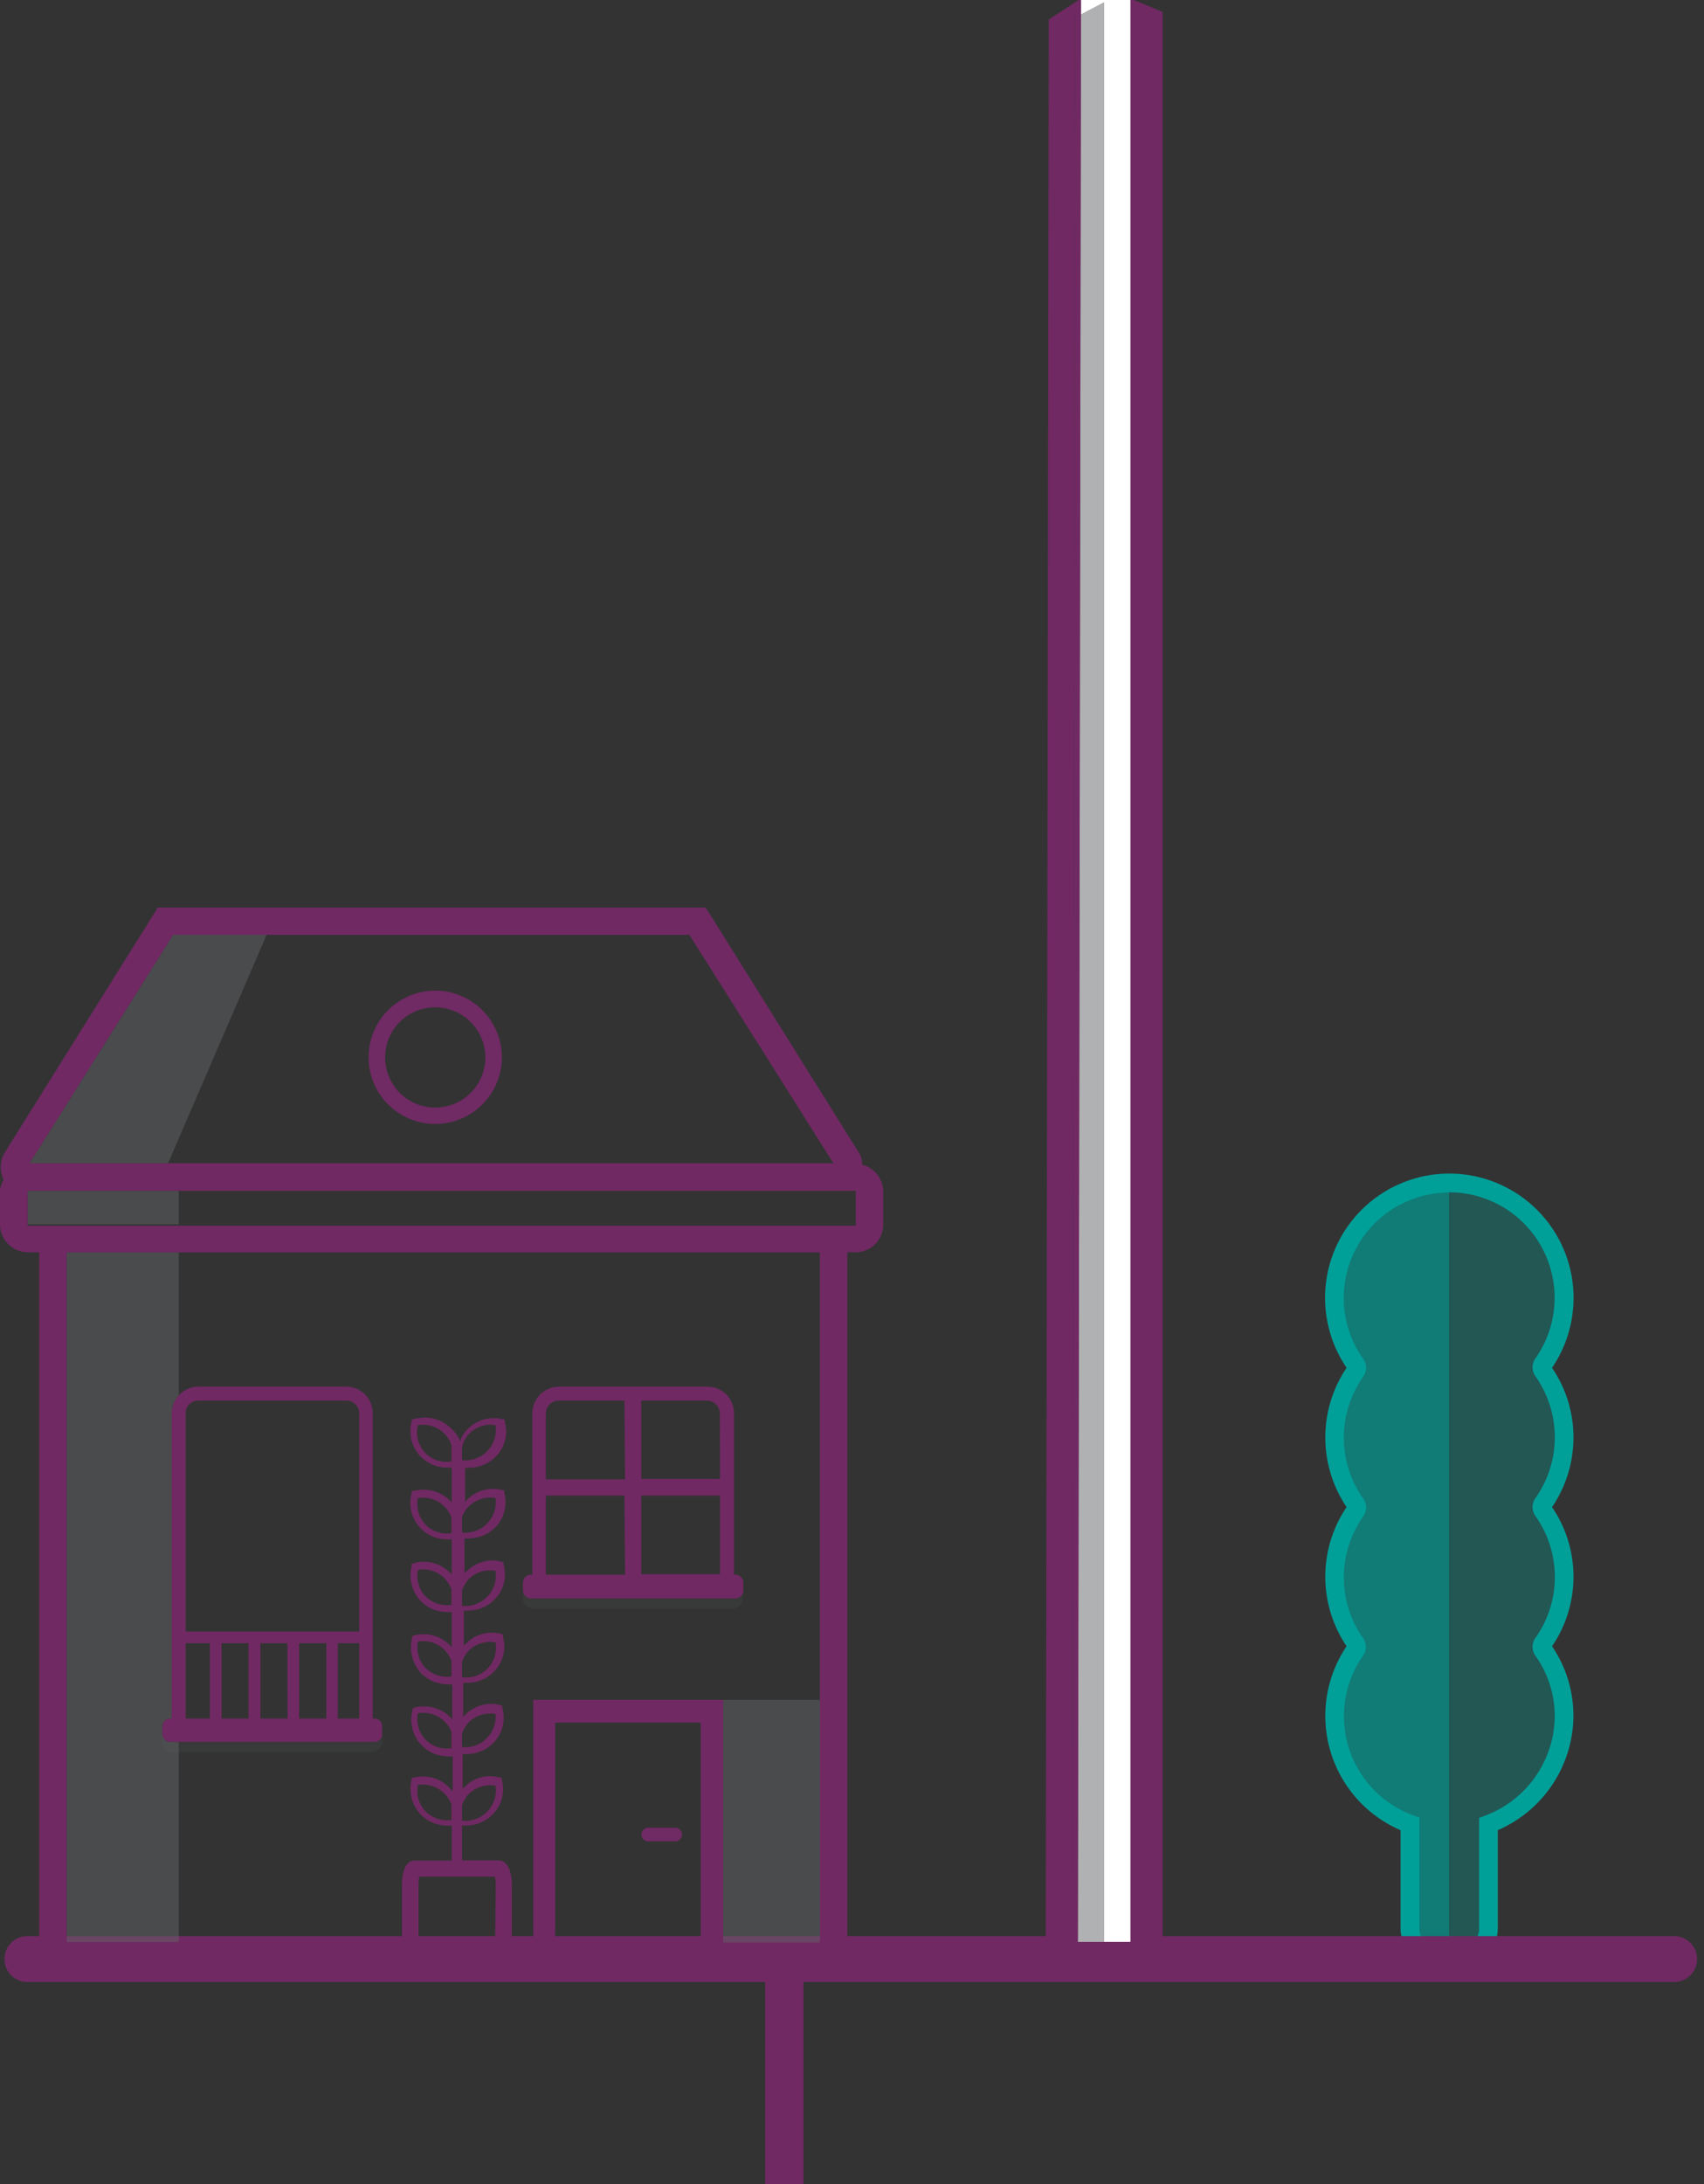 <svg id="Calque_1" data-name="Calque 1" xmlns="http://www.w3.org/2000/svg" viewBox="0 0 111.23 142.53"><rect x="0" y="0" width="111.23" height="142.53" fill="#333333" stroke="none"/><defs><style>.cls-1,.cls-2,.cls-3{fill:#00a099;}.cls-1{opacity:0.33;}.cls-2{opacity:0.66;}.cls-4{fill:none;stroke:#702963;stroke-linecap:round;stroke-miterlimit:10;stroke-width:3px;}.cls-5{fill:#702963;}.cls-6{fill:#fff;}.cls-7,.cls-8{fill:#636466;}.cls-7{opacity:0.5;}.cls-8{opacity:0.12;}.cls-9{fill:#702a64;}</style></defs><path class="cls-1" d="M99.8,79.31a7.47,7.47,0,0,1,.91,9.73.38.38,0,0,0,0,.41,7.47,7.47,0,0,1,0,8.68.38.38,0,0,0,0,.41,7.45,7.45,0,0,1,0,8.67.36.36,0,0,0,0,.41,7.45,7.45,0,0,1,1.38,4.62A7.57,7.57,0,0,1,97.16,119v6.82a1.75,1.75,0,0,1-1.75,1.75h-.8V77.22A7.41,7.41,0,0,1,99.8,79.31Z"/><path class="cls-2" d="M89.41,79.24a7.43,7.43,0,0,0-2.29,5.4A7.51,7.51,0,0,0,88.5,89a.34.34,0,0,1,0,.41,7.5,7.5,0,0,0,0,8.67.34.34,0,0,1,0,.41,7.51,7.51,0,0,0,0,8.68.35.35,0,0,1,0,.4,7.41,7.41,0,0,0-1.39,4.62,7.57,7.57,0,0,0,4.93,6.76v6.82a1.75,1.75,0,0,0,1.75,1.75h.81V77.16A7.46,7.46,0,0,0,89.41,79.24Z"/><path class="cls-3" d="M91.42,125.82v-6.4a8.12,8.12,0,0,1-3.52-12,8.11,8.11,0,0,1,0-9.08,8.13,8.13,0,0,1,0-9.09,8.11,8.11,0,1,1,13.41,0,8.08,8.08,0,0,1,0,9.09,8.06,8.06,0,0,1,0,9.08,8.06,8.06,0,0,1,1.39,4.84,8.19,8.19,0,0,1-4.93,7.16v6.4a2.36,2.36,0,0,1-2.36,2.36H93.79A2.37,2.37,0,0,1,91.42,125.82Zm2.92-48A6.88,6.88,0,0,0,89,88.7a1,1,0,0,1,0,1.11,6.89,6.89,0,0,0,0,8,1,1,0,0,1,0,1.12,6.89,6.89,0,0,0,0,8A1,1,0,0,1,89,108a6.88,6.88,0,0,0,3.25,10.45l.4.15v7.24A1.14,1.14,0,0,0,93.79,127h1.62a1.14,1.14,0,0,0,1.14-1.14v-7.24l.4-.15a7,7,0,0,0,4.53-6.21,6.76,6.76,0,0,0-1.27-4.24,1,1,0,0,1,0-1.12,6.87,6.87,0,0,0,0-8,1,1,0,0,1,0-1.12,6.89,6.89,0,0,0,0-8,1,1,0,0,1,0-1.12,6.88,6.88,0,0,0-5.61-10.86Z"/><line id="Ligne_1096" data-name="Ligne 1096" class="cls-4" x1="1.79" y1="127.83" x2="109.28" y2="127.83"/><rect id="Rectangle_12825" data-name="Rectangle 12825" class="cls-5" x="49.95" y="127.83" width="2.5" height="14.7"/><polygon class="cls-6" points="72.06 0.16 72.06 126.71 73.8 126.71 73.8 0 70.56 0 70.56 0.95 72.06 0.16"/><polygon class="cls-6" points="70.56 0.95 70.36 126.71 72.06 126.71 72.06 0.16 70.56 0.95"/><polygon class="cls-7" points="70.56 0.95 70.36 126.71 72.06 126.71 72.06 0.16 70.56 0.95"/><polygon class="cls-5" points="68.26 127.76 68.26 128.81 75.89 128.81 75.89 0.78 74.02 0 73.8 0 73.8 126.71 72.06 126.71 72.06 127.08 69.98 127.08 70.18 1.16 70.56 0.95 70.56 0 70.41 0 68.46 1.27 68.26 127.76"/><polygon class="cls-5" points="70.56 0.95 70.18 1.16 69.98 127.08 72.06 127.08 72.06 126.71 70.36 126.71 70.56 0.95"/><polygon class="cls-7" points="17.41 60.99 10.97 75.9 1.92 75.9 2.62 74.81 11.3 60.99 17.41 60.99"/><rect class="cls-7" x="47.2" y="110.92" width="6.32" height="15.82"/><rect class="cls-7" x="1.8" y="77.7" width="9.87" height="2.19"/><path class="cls-7" d="M4.35,81.71h7.32v9.35a1.68,1.68,0,0,0-.46,1.15v19.93h-.09a.51.51,0,0,0-.52.48v.55a.52.52,0,0,0,.52.49h.55v13.09H4.35Z"/><path class="cls-8" d="M48.48,103.79v.48a.7.7,0,0,1-.67.7h-13a.71.71,0,0,1-.7-.7v-.48a.53.53,0,0,0,.52.51H48A.53.53,0,0,0,48.48,103.79Z"/><path class="cls-8" d="M24.94,113.17v.49a.67.67,0,0,1-.67.66h-13a.68.68,0,0,1-.7-.66v-.49a.52.52,0,0,0,.52.49h13.3A.49.49,0,0,0,24.94,113.17Z"/><path class="cls-9" d="M42.39,120.15H44a.45.45,0,1,0,0-.89H42.39a.45.45,0,1,0,0,.89Z"/><path class="cls-5" d="M48,102.75h-.09V92.21a1.73,1.73,0,0,0-1.73-1.73H36.48a1.75,1.75,0,0,0-1.73,1.73v10.54h-.09a.52.52,0,0,0-.52.49v.55a.53.53,0,0,0,.52.51H48a.53.53,0,0,0,.52-.51v-.55A.52.52,0,0,0,48,102.75Zm-7.2,0H35.63V97.59h5.13Zm0-6.22H35.63V92.21a.85.85,0,0,1,.85-.82h4.28ZM47,102.72H41.86V97.59H47Zm0-6.22H41.86V91.39h4.28a.85.85,0,0,1,.85.82Z"/><path class="cls-5" d="M29.83,93.94s0,0,0,.07a.1.1,0,0,1,.06,0S29.83,94,29.83,93.94Z"/><path class="cls-5" d="M29.83,93.94s0,0,0,.07a.1.1,0,0,1,.06,0S29.83,94,29.83,93.94Z"/><path class="cls-5" d="M56.28,76a1.45,1.45,0,0,0-.21-.78l-10-16H10.3l-10,16a1.86,1.86,0,0,0-.06,1.76A1.64,1.64,0,0,0,0,77.7v2.18A1.82,1.82,0,0,0,1.8,81.71h.76v46.83H55.31V81.71h.55a1.8,1.8,0,0,0,1.79-1.83V77.7A1.81,1.81,0,0,0,56.28,76ZM2.62,74.81,11.3,61H45L54.4,75.9H1.92Zm29.7,51.94h-5V123a2.4,2.4,0,0,1,.06-.55h4.92a2.4,2.4,0,0,1,.06.55Zm-2.85-8a1.94,1.94,0,0,1-1.68-.55,1.89,1.89,0,0,1-.51-1.73,2,2,0,0,1,2.19,1.28Zm0-4.68a1.92,1.92,0,0,1-2.19-2.28A2,2,0,0,1,29.47,113Zm0-4.68a2,2,0,0,1-1.68-.54,1.93,1.93,0,0,1-.51-1.73,1.92,1.92,0,0,1,1.73.54,2,2,0,0,1,.46.73Zm0-4.67a2,2,0,0,1-1.68-.55,1.93,1.93,0,0,1-.51-1.73,1.94,1.94,0,0,1,1.73.54,2.09,2.09,0,0,1,.46.73Zm0-4.68a1.92,1.92,0,0,1-2.19-2.28,1.92,1.92,0,0,1,1.73.55,1.72,1.72,0,0,1,.46.73Zm0-4.68A1.92,1.92,0,0,1,27.28,93a1.92,1.92,0,0,1,1.73.55,1.9,1.9,0,0,1,.46.76Zm16.27,31.44h-9.5v-14.4h9.5Zm7.78,0H47.2V110.92H34.81v15.83h-1.4V123c0-1-.33-1.61-.88-1.61H30.16v-2.28a.89.89,0,0,0,.28,0,2.39,2.39,0,0,0,1.7-.7,2.31,2.31,0,0,0,.61-2.3l0-.12-.12,0a2.3,2.3,0,0,0-2.3.61.44.44,0,0,0-.13.15v-2.3a.89.89,0,0,0,.28,0,2.43,2.43,0,0,0,1.7-.7,2.34,2.34,0,0,0,.61-2.31l0-.12-.12-.06a2.37,2.37,0,0,0-2.3.63.57.57,0,0,0-.13.16V109.8a.89.89,0,0,0,.28,0,2.39,2.39,0,0,0,1.7-.7,2.34,2.34,0,0,0,.61-2.31l0-.12-.12-.06a2.38,2.38,0,0,0-2.3.64.44.44,0,0,0-.13.15v-2.31a.89.89,0,0,0,.28,0,2.39,2.39,0,0,0,1.7-.7,2.31,2.31,0,0,0,.61-2.3l0-.13-.12-.06a2.38,2.38,0,0,0-2.3.64.44.44,0,0,0-.13.15v-2.31a.89.89,0,0,0,.28,0,2.42,2.42,0,0,0,1.7-.69,2.34,2.34,0,0,0,.61-2.31l0-.15-.12,0a2.37,2.37,0,0,0-2.3.63.38.38,0,0,0-.13.16V95.77a.89.89,0,0,0,.28,0,2.43,2.43,0,0,0,1.7-.7,2.34,2.34,0,0,0,.61-2.31l0-.15-.12,0a2.38,2.38,0,0,0-2.3.64,1.86,1.86,0,0,0-.46.69s0,.07,0,.1a.1.1,0,0,0-.06,0s0,0,0-.07a2.07,2.07,0,0,0-.49-.69A2.43,2.43,0,0,0,27,92.61l-.13,0,0,.15a2.38,2.38,0,0,0,2.31,3,1.12,1.12,0,0,0,.31,0v2.31a.48.48,0,0,0-.13-.16A2.43,2.43,0,0,0,27,97.29l-.13,0,0,.15a2.37,2.37,0,0,0,2.31,3,1.12,1.12,0,0,0,.31,0v2.31a.58.58,0,0,0-.13-.15A2.43,2.43,0,0,0,27,102l-.13.06,0,.13a2.46,2.46,0,0,0,.61,2.3,2.43,2.43,0,0,0,1.7.7,1.12,1.12,0,0,0,.31,0v2.31a.58.58,0,0,0-.13-.15,2.43,2.43,0,0,0-2.33-.64l-.13.06,0,.12a2.48,2.48,0,0,0,.61,2.31,2.43,2.43,0,0,0,1.7.7,1.12,1.12,0,0,0,.31,0v2.31a.83.83,0,0,0-.13-.16,2.43,2.43,0,0,0-2.33-.63l-.13.06,0,.12a2.38,2.38,0,0,0,2.31,3,1.12,1.12,0,0,0,.31,0v2.3a.58.58,0,0,0-.13-.15A2.35,2.35,0,0,0,27,116l-.13,0,0,.12a2.46,2.46,0,0,0,.61,2.3,2.43,2.43,0,0,0,1.7.7,1.12,1.12,0,0,0,.31,0v2.28h-2.4c-.55,0-.85.58-.85,1.61v3.71H4.35v-45H53.52Zm-23.36-8v-1a2.14,2.14,0,0,1,.43-.73,2,2,0,0,1,1.76-.55,2,2,0,0,1-2.19,2.28Zm0-4.68v-1a2.14,2.14,0,0,1,.43-.73,2,2,0,0,1,1.76-.55A2,2,0,0,1,30.16,114Zm0-4.68v-1a2.24,2.24,0,0,1,.43-.73,2,2,0,0,1,1.76-.54,1.95,1.95,0,0,1-2.19,2.27Zm0-4.67v-1a2.34,2.34,0,0,1,.43-.73,2,2,0,0,1,1.76-.54,2,2,0,0,1-2.19,2.28Zm0-4.68V99a1.77,1.77,0,0,1,.43-.7,2,2,0,0,1,1.76-.55A2,2,0,0,1,30.16,100Zm0-4.68v-1A1.89,1.89,0,0,1,32.35,93a2,2,0,0,1-2.19,2.28Zm25.7-15.43H1.8V77.7H55.86Z"/><path class="cls-5" d="M24.42,112.14h-.09V92.21a1.73,1.73,0,0,0-1.73-1.73H12.94a1.66,1.66,0,0,0-1.27.58,1.68,1.68,0,0,0-.46,1.15v19.93h-.09a.51.51,0,0,0-.52.48v.55a.52.52,0,0,0,.52.49h13.3a.49.49,0,0,0,.52-.49v-.55A.48.48,0,0,0,24.42,112.14Zm-10.72,0H12.12v-4.92H13.7Zm2.52,0H14.46v-4.92h1.76Zm2.55,0H17v-4.92h1.76Zm2.53,0H19.53v-4.92H21.3Zm2.15,0h-1.4v-4.92h1.4Zm0-5.68H12.12V92.21a.82.82,0,0,1,.82-.82H22.6a.84.84,0,0,1,.85.82Z"/><path class="cls-9" d="M24.06,69a4.35,4.35,0,1,1,4.35,4.34A4.35,4.35,0,0,1,24.06,69Zm1.08,0a3.27,3.27,0,1,0,3.27-3.27A3.26,3.26,0,0,0,25.14,69Z"/></svg>
